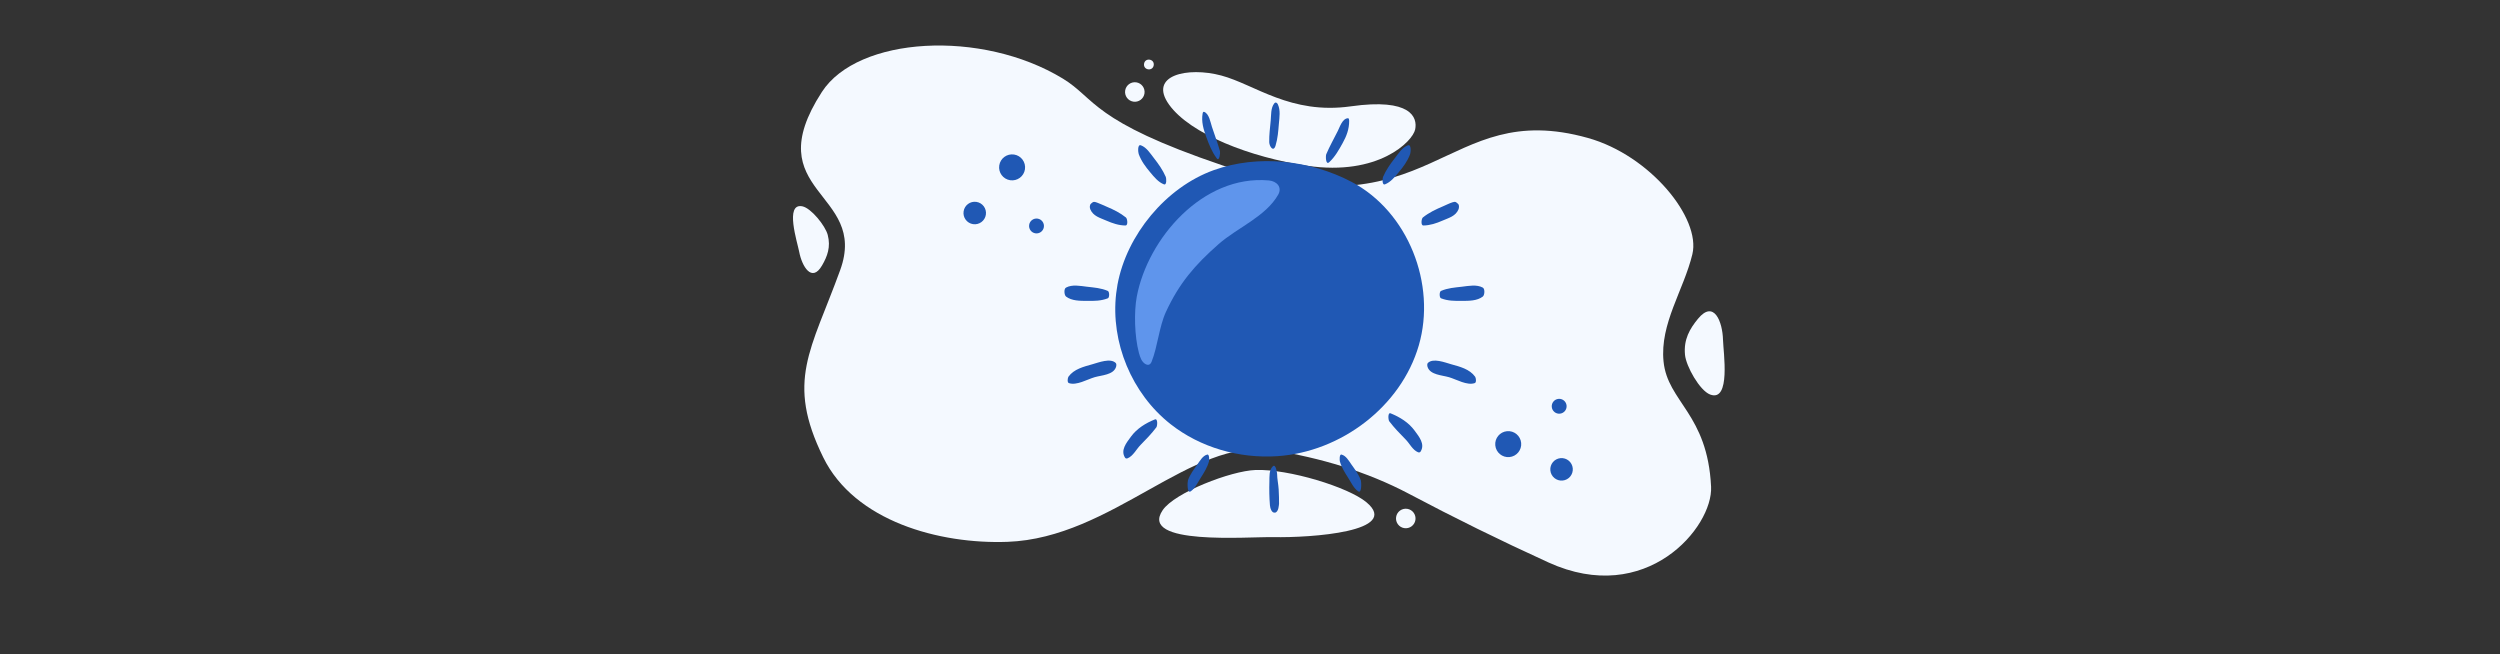 <svg width="512" height="134" viewBox="0 0 512 134" fill="none" xmlns="http://www.w3.org/2000/svg">
<rect x="0" y="0" width="512" height="134" fill="#333333" stroke="none"/>
<g clip-path="url(#clip0_1873_38971)">
<path d="M340.694 74.034C339.915 66.276 344.82 59.441 346.598 52.062C348.376 44.683 337.948 31.818 325.211 28.255C295.462 19.921 293.763 48.558 250.431 33.895C223.419 24.755 224.465 20.224 217.658 16.089C200.991 5.966 175.682 7.459 168.321 18.834C154.878 39.601 177.925 39.187 172.075 55.303C166.072 71.835 160.9 77.987 168.6 93.67C175.024 106.762 192.383 111.477 206.339 110.969C227.821 110.187 243.955 89.579 260.594 92.2C270.343 93.731 279.956 96.589 288.517 101.113C297.837 106.046 307.101 110.615 317.094 115.175C337.173 124.34 350.832 107.956 350.43 99.686C349.707 84.706 341.528 82.343 340.694 74.034Z" fill="#F4F9FF"/>
<path d="M257.127 96.254C252.064 96.44 240.577 100.874 238.119 104.478C233.14 111.78 255.585 109.901 260.751 110.003C268.614 110.159 287.029 108.852 279.845 102.862C276.114 99.751 263.872 96.008 257.127 96.254Z" fill="#F4F9FF"/>
<path d="M345.086 72.657C345.308 75.02 348.109 79.991 350.228 80.796C354.521 82.426 352.932 72.054 352.872 69.614C352.782 65.901 351.019 61.317 347.755 65.279C346.06 67.337 344.791 69.509 345.086 72.657Z" fill="#F4F9FF"/>
<path d="M169.517 48.102C169.027 46.236 166.124 42.619 164.318 42.253C160.659 41.512 163.303 49.622 163.674 51.571C164.237 54.537 166.256 57.981 168.351 54.372C169.439 52.498 170.17 50.588 169.517 48.102Z" fill="#F4F9FF"/>
<path d="M267.748 33.954C256.114 32.247 243.751 27.453 239.426 21.427C235.1 15.401 243.224 13.621 250.121 15.467C257.018 17.314 264.303 23.52 276.647 21.778C288.99 20.036 290.333 24.045 289.826 26.509C289.319 28.973 282.291 36.089 267.748 33.954Z" fill="#F4F9FF"/>
<circle cx="232.412" cy="18.841" r="2" transform="rotate(8.654 232.412 18.841)" fill="#F4F9FF"/>
<circle cx="287.901" cy="106.185" r="2" transform="rotate(8.654 287.901 106.185)" fill="#F4F9FF"/>
<circle cx="235.292" cy="13.21" r="1" transform="rotate(8.654 235.292 13.21)" fill="#F4F9FF"/>
<g clip-path="url(#clip1_1873_38971)">
<path d="M228.594 60.085C227.421 70.104 231.776 80.594 239.71 86.848C245.825 91.665 253.813 93.941 261.584 93.426C274.633 92.559 286.927 83.271 290.571 70.738C294.209 58.205 288.388 43.363 276.826 37.261C268.377 32.807 257.695 31.567 248.562 34.85C238.76 38.378 230.734 48.12 228.86 58.302C228.752 58.893 228.665 59.489 228.594 60.085Z" fill="#2058B4"/>
<path d="M261.236 29.816C261.676 28.386 261.795 26.836 261.915 25.346C262.023 24.029 262.279 22.587 261.697 21.352C261.556 21.049 261.236 20.848 260.981 21.162C260.226 22.094 260.351 23.558 260.242 24.684C260.106 26.153 259.906 27.643 259.938 29.117C259.965 29.984 260.796 31.252 261.236 29.816Z" fill="#2058B4"/>
<path d="M272.227 33.219C273.406 32.124 274.177 30.737 274.953 29.345C275.779 27.865 276.316 26.446 276.311 24.733C276.311 24.603 276.273 24.202 276.072 24.213C274.921 24.256 274.4 25.985 273.981 26.82C273.189 28.413 272.314 29.935 271.619 31.577C271.467 31.935 271.489 33.902 272.227 33.219Z" fill="#2058B4"/>
<path d="M283.652 37.749C284.793 37.31 285.656 36.243 286.422 35.322C287.416 34.135 288.263 33.008 288.8 31.55C288.92 31.225 289.088 29.48 288.333 29.762C287.144 30.206 286.416 31.431 285.651 32.406C284.711 33.604 283.848 34.839 283.245 36.237C283.12 36.519 283.006 37.998 283.652 37.749Z" fill="#2058B4"/>
<path d="M291.505 46.181C292.889 46.164 294.16 45.731 295.42 45.184C296.761 44.604 298.108 44.279 298.705 42.87C298.814 42.61 298.874 42.014 298.64 41.786C298.206 41.374 298.097 41.233 297.478 41.428C296.815 41.64 296.18 41.976 295.539 42.247C294.051 42.881 292.667 43.525 291.396 44.544C291.108 44.783 290.929 46.186 291.505 46.181Z" fill="#2058B4"/>
<path d="M295.121 61.093C296.539 61.645 297.885 61.629 299.4 61.624C300.834 61.613 302.507 61.634 303.679 60.735C304.065 60.437 304.152 59.158 303.674 58.898C302.403 58.215 300.774 58.557 299.39 58.719C297.891 58.898 296.511 58.979 295.116 59.581C294.757 59.733 294.752 60.952 295.121 61.093Z" fill="#2058B4"/>
<path d="M292.374 75.176C292.917 76.78 295.333 76.834 296.761 77.251C298.266 77.69 300.476 79.018 302.04 78.454C302.409 78.319 302.279 77.387 302.105 77.148C300.981 75.588 298.988 75.094 297.212 74.601C295.958 74.249 293.471 73.252 292.412 74.352C292.238 74.536 292.303 74.965 292.374 75.176Z" fill="#2058B4"/>
<path d="M284.511 86.268C285.559 87.65 286.688 88.793 287.899 90.028C288.708 90.858 289.317 92.18 290.424 92.624C290.609 92.7 290.821 92.667 290.94 92.478C291.891 90.939 290.631 89.443 289.713 88.192C288.48 86.512 286.688 85.417 284.804 84.653C284.174 84.404 284.315 86.008 284.511 86.268Z" fill="#2058B4"/>
<path d="M274.405 94.493C274.747 95.729 275.409 96.764 276.088 97.831C276.686 98.769 277.212 99.95 278.13 100.611C278.955 101.201 278.793 98.628 278.7 98.368C278.277 97.17 277.495 96.146 276.762 95.111C276.246 94.385 275.659 93.312 274.736 93.095C274.274 92.987 274.35 94.309 274.405 94.493Z" fill="#2058B4"/>
<path d="M260.693 95.49C259.868 96.254 260.004 97.609 259.971 98.633C259.922 100.248 259.949 101.852 260.08 103.467C260.123 104.014 260.411 105.114 261.133 104.989C261.861 104.865 261.953 103.385 261.953 102.892C261.948 104.409 261.942 102.085 261.937 101.825C261.92 101.294 261.899 100.757 261.872 100.226C261.812 99.164 261.557 98.08 261.551 97.029C261.546 96.883 261.296 94.932 260.693 95.49Z" fill="#2058B4"/>
<path d="M249.854 30.987C249.387 29.285 248.747 27.654 248.204 25.974C247.916 25.091 247.623 23.238 246.58 22.902C246.374 22.837 246.314 23.124 246.292 23.27C246.015 24.907 246.46 26.446 247.014 27.974C247.585 29.54 248.182 31.079 249.186 32.423C249.751 33.181 249.93 31.258 249.854 30.987Z" fill="#2058B4"/>
<path d="M238.755 36.237C238.147 34.839 237.283 33.604 236.344 32.406C235.578 31.431 234.845 30.206 233.661 29.762C232.901 29.48 233.091 31.241 233.21 31.555C233.748 33.013 234.595 34.14 235.594 35.327C236.36 36.243 237.229 37.31 238.358 37.749C238.999 37.998 238.869 36.508 238.755 36.237Z" fill="#2058B4"/>
<path d="M230.593 44.544C229.393 43.58 228.095 42.94 226.678 42.344C226.059 42.084 225.45 41.781 224.82 41.548C224.163 41.304 223.968 41.19 223.425 41.716C223.142 41.992 223.148 42.529 223.294 42.87C223.897 44.273 225.249 44.604 226.585 45.184C227.851 45.731 229.11 46.17 230.495 46.181C231.082 46.186 230.881 44.777 230.593 44.544Z" fill="#2058B4"/>
<path d="M226.879 59.581C225.483 58.98 224.104 58.898 222.6 58.719C221.215 58.557 219.591 58.21 218.321 58.898C217.837 59.158 217.946 60.443 218.326 60.735C219.499 61.635 221.182 61.613 222.61 61.624C224.12 61.635 225.467 61.645 226.884 61.093C227.253 60.947 227.232 59.733 226.879 59.581Z" fill="#2058B4"/>
<path d="M228.513 74.352C227.454 73.257 224.956 74.254 223.707 74.601C221.931 75.1 219.938 75.587 218.82 77.148C218.657 77.376 218.527 78.318 218.896 78.454C220.454 79.017 222.686 77.684 224.18 77.251C225.619 76.834 228.019 76.785 228.556 75.176C228.632 74.964 228.692 74.536 228.513 74.352Z" fill="#2058B4"/>
<path d="M236.523 85.894C234.633 86.658 232.841 87.752 231.608 89.438C230.691 90.695 229.442 92.19 230.403 93.724C230.522 93.913 230.734 93.941 230.919 93.865C232.059 93.409 232.743 91.974 233.585 91.123C234.758 89.936 235.817 88.841 236.827 87.508C237.039 87.227 237.147 85.639 236.523 85.894Z" fill="#2058B4"/>
<path d="M247.253 93.095C246.335 93.306 245.732 94.396 245.222 95.116C244.494 96.146 243.707 97.17 243.289 98.373C243.191 98.655 243.061 101.196 243.881 100.611C244.798 99.955 245.331 98.763 245.922 97.831C246.607 96.763 247.258 95.729 247.6 94.493C247.655 94.303 247.72 92.992 247.253 93.095Z" fill="#2058B4"/>
<path d="M233.243 72.25C233.363 72.705 233.515 73.144 233.699 73.55C234.117 74.477 235.339 75.36 235.855 74.065C237.082 70.998 237.397 66.869 238.787 63.873C241.503 58.01 244.679 54.292 249.588 49.979C253.406 46.625 259.2 44.376 261.769 39.879C262.648 38.34 261.486 37.099 259.852 36.953C246.308 35.755 235.051 48.885 232.814 60.735C232.228 63.851 232.347 68.863 233.243 72.25Z" fill="#5F95EC"/>
</g>
<circle cx="207.278" cy="34.278" r="2.662" transform="rotate(8.654 207.278 34.278)" fill="#2058B4"/>
<circle cx="199.626" cy="43.626" r="2.305" transform="rotate(8.654 199.626 43.626)" fill="#2058B4"/>
<circle cx="212.278" cy="46.279" r="1.523" transform="rotate(8.654 212.278 46.279)" fill="#2058B4"/>
<circle cx="308.885" cy="90.958" r="2.662" transform="rotate(-95.341 308.885 90.958)" fill="#2058B4"/>
<circle cx="319.806" cy="96.123" r="2.305" transform="rotate(-95.341 319.806 96.123)" fill="#2058B4"/>
<circle cx="319.32" cy="83.204" r="1.523" transform="rotate(-95.341 319.32 83.204)" fill="#2058B4"/>
</g>
<defs>
<clipPath id="clip0_1873_38971">
<rect width="512" height="134" fill="white"/>
</clipPath>
<clipPath id="clip1_1873_38971">
<rect width="86" height="84" fill="white" transform="translate(218 21)"/>
</clipPath>
</defs>
</svg>
